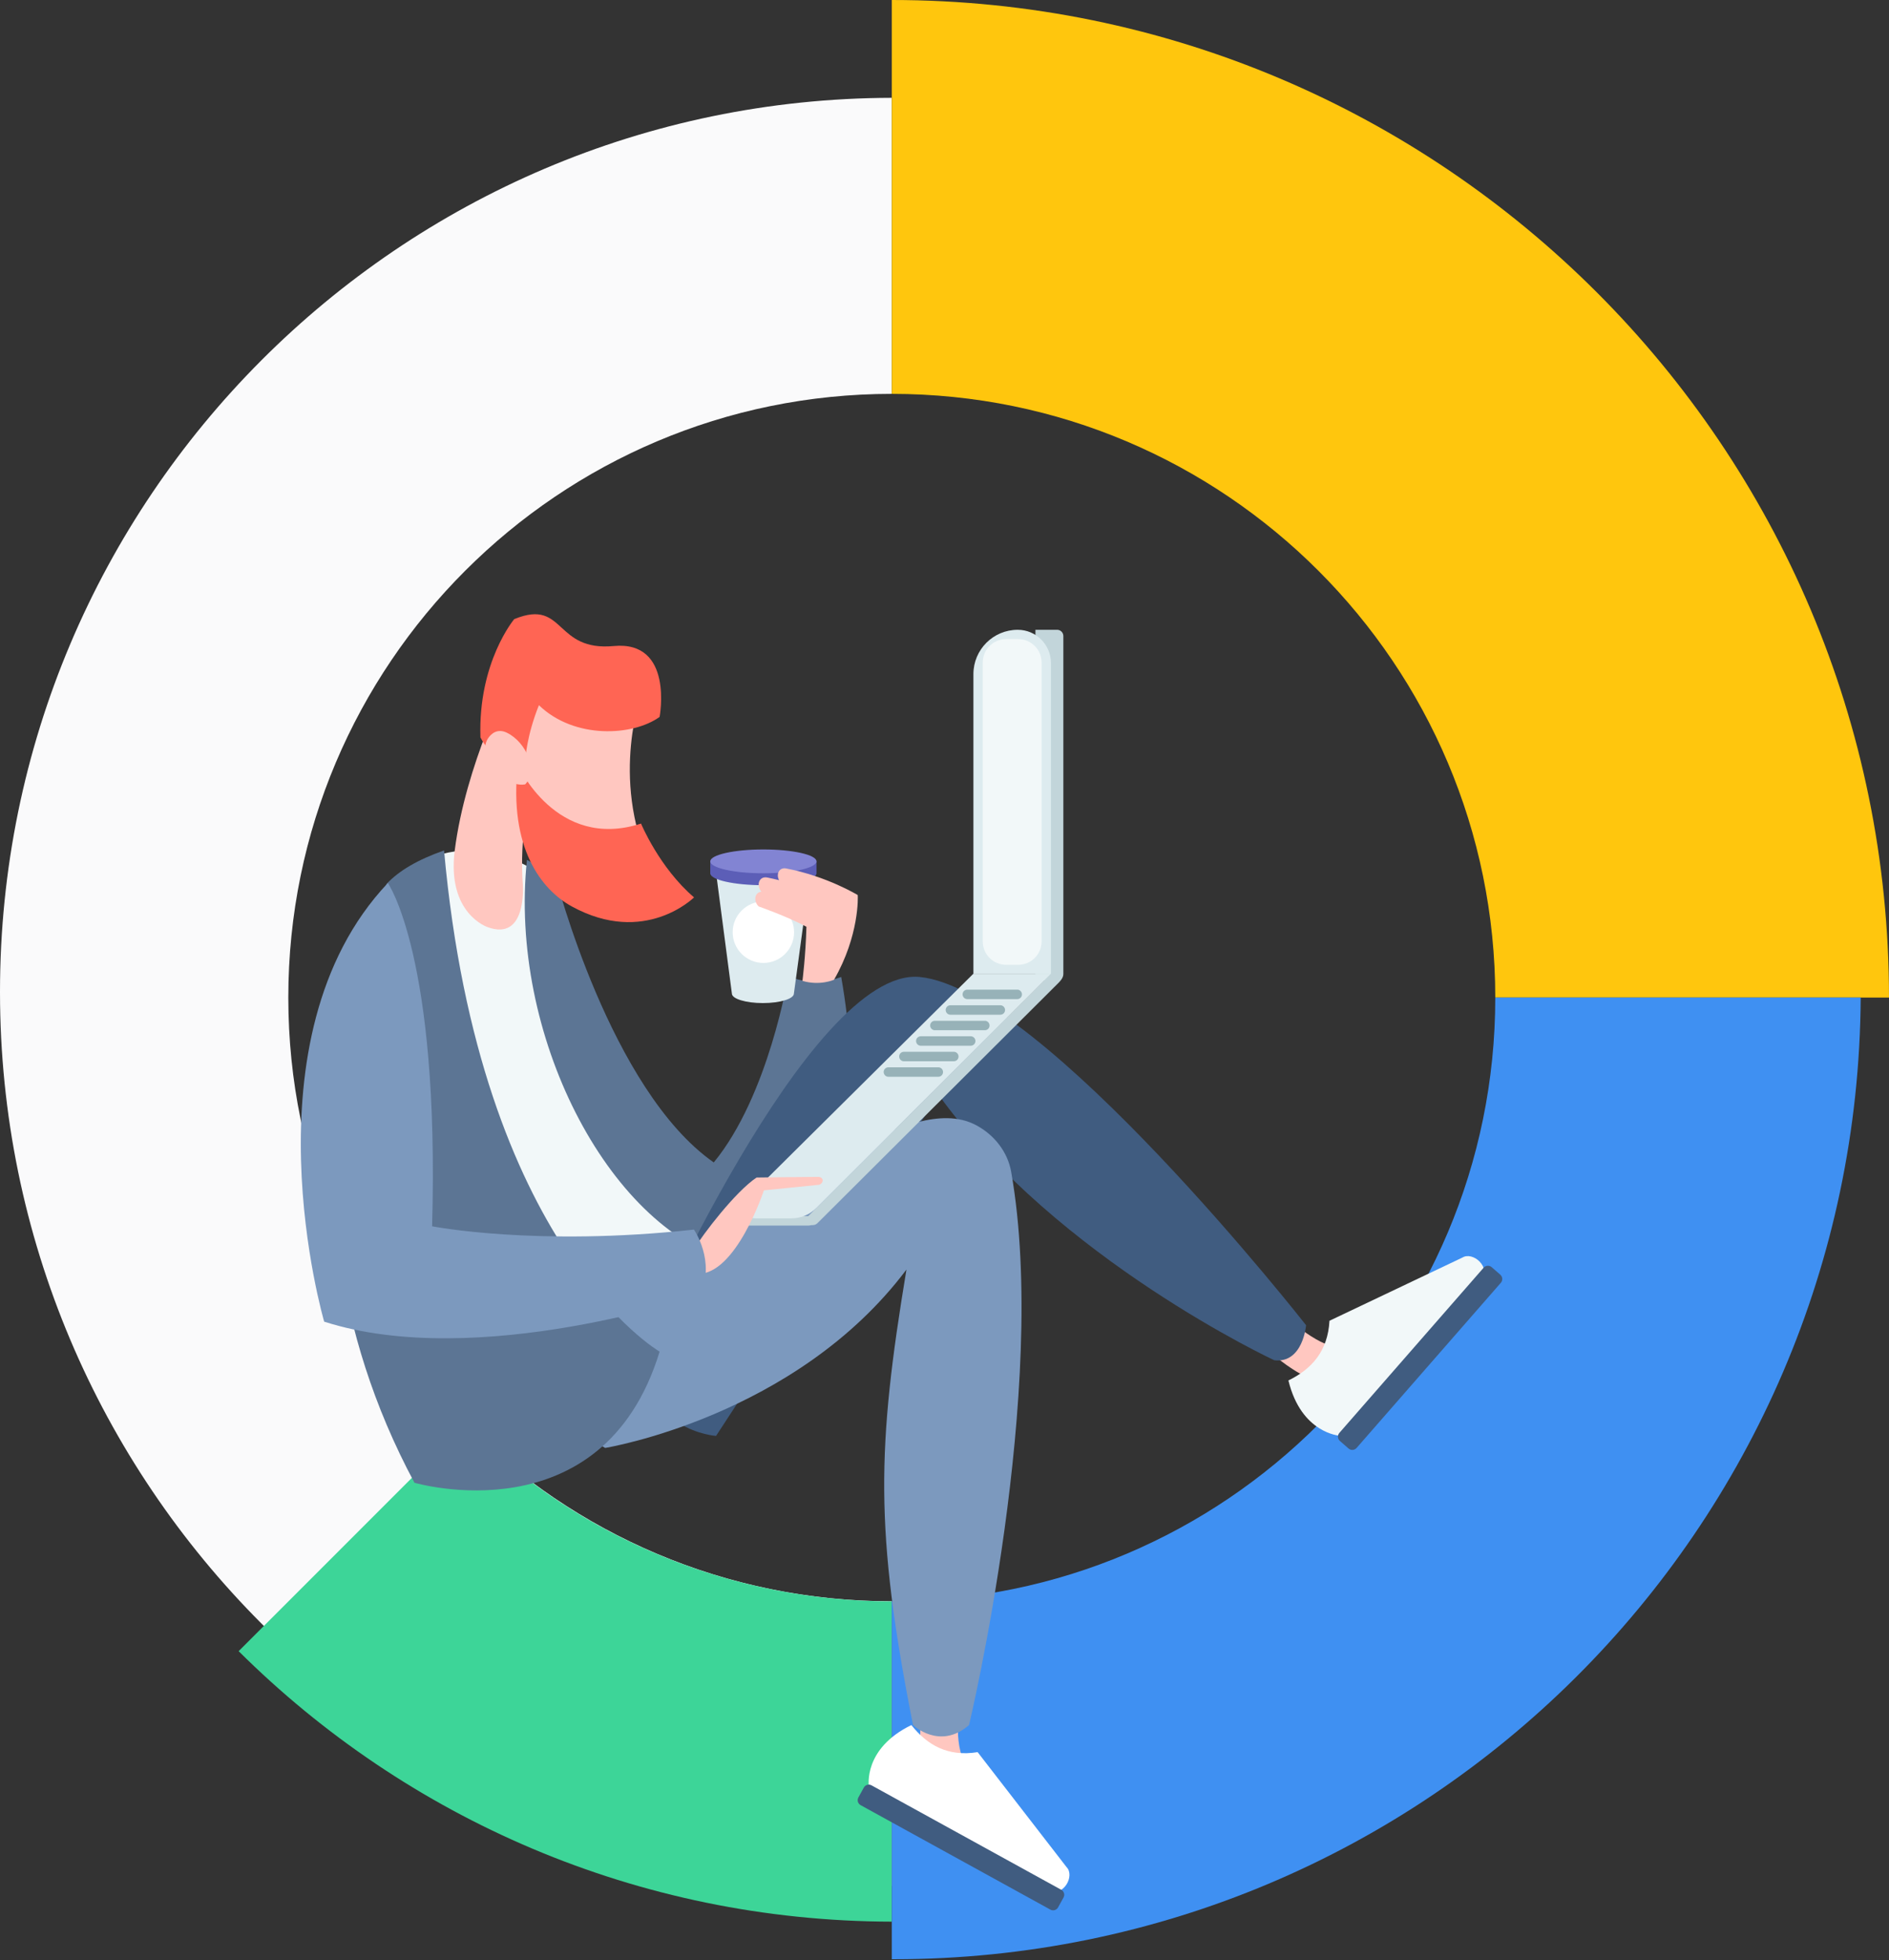 <svg width="161" height="167" viewBox="0 0 161 167" fill="none" xmlns="http://www.w3.org/2000/svg">
<rect x="0" y="0" width="161" height="167" fill="#333333" stroke="none"/>
<path fill-rule="evenodd" clip-rule="evenodd" d="M76.008 8.334V33.557C47.62 33.557 24.573 56.604 24.573 84.992C24.573 113.38 47.62 136.427 76.008 136.427V160.682C34.043 160.592 0 126.494 0 84.508C0 42.522 34.043 8.424 76.008 8.334Z" fill="#FAFAFB"/>
<path fill-rule="evenodd" clip-rule="evenodd" d="M20.34 140.677L39.638 121.379C49.675 131.415 62.842 136.434 76.008 136.434V163.722C54.299 163.678 34.629 154.881 20.34 140.677Z" fill="#3DD598"/>
<path fill-rule="evenodd" clip-rule="evenodd" d="M76.008 0C122.916 0 161 38.084 161 84.992H127.443C127.443 56.604 104.395 33.557 76.008 33.557V0Z" fill="#FFC60D"/>
<path fill-rule="evenodd" clip-rule="evenodd" d="M158.588 84.992C158.328 130.256 121.499 166.924 76.174 166.924C76.119 166.924 76.063 166.923 76.008 166.923V136.427C104.395 136.427 127.443 113.379 127.443 84.992H158.588Z" fill="#3F90F2"/>
<path fill-rule="evenodd" clip-rule="evenodd" d="M32.966 75.665C32.966 75.665 38.484 68.992 46.698 74.895C46.698 74.895 47.913 83.824 53.755 94.298C55.987 98.299 58.192 97.984 58.491 99.431C59.016 101.971 60.32 102.108 62.176 103.621C62.176 103.621 63.017 124.555 42.468 123.272C42.468 123.272 22.955 102.232 32.966 75.665Z" fill="#F2F8F9"/>
<path fill-rule="evenodd" clip-rule="evenodd" d="M47.328 74.632L44.913 73.258C43.343 88.106 51.795 104.478 62.18 107.43C63.81 107.187 65.202 106.586 65.862 105.277C66.355 105.189 66.891 105.042 67.474 104.823C67.474 104.823 74.832 101.001 71.696 83.234C71.696 83.234 69.469 84.203 67.181 83.15C67.181 83.15 65.537 93.319 60.834 99.038C51.993 92.866 47.328 74.632 47.328 74.632Z" fill="#5C7594"/>
<path fill-rule="evenodd" clip-rule="evenodd" d="M109.649 112.146C109.649 112.146 111.855 114.498 114.292 114.9C114.292 114.9 113.685 117.391 111.032 117.146C111.032 117.146 109.759 116.571 107.678 114.714L109.649 112.146Z" fill="#FFC7C0"/>
<path fill-rule="evenodd" clip-rule="evenodd" d="M54.714 114.893C54.714 114.893 68.974 82.307 78.399 83.238C88.857 84.271 111.317 112.905 111.317 112.905C111.317 112.905 111.057 116.172 108.61 115.894C108.61 115.894 90.09 107.276 80.001 93.281L61.029 122.339C61.029 122.339 54.738 121.931 54.714 114.893Z" fill="#405C80"/>
<path fill-rule="evenodd" clip-rule="evenodd" d="M47.723 60.537C47.723 60.537 43.95 67.046 44.565 75.427C44.565 75.427 44.918 80.238 41.549 78.986C41.549 78.986 38.075 77.842 38.757 72.457C39.686 65.133 43.428 57.885 43.428 57.885L47.723 60.537Z" fill="#FFC7C0"/>
<path fill-rule="evenodd" clip-rule="evenodd" d="M45.142 55.71C45.142 55.71 49.076 59.602 54.733 58.916C54.733 58.916 51.955 66.176 55.422 73.779C48.407 76.978 41.489 71.224 45.142 55.71Z" fill="#FFC7C0"/>
<path fill-rule="evenodd" clip-rule="evenodd" d="M81.91 144.727C81.91 144.727 81.157 147.863 82.16 150.12C82.16 150.12 79.746 150.982 78.492 148.631C78.492 148.631 78.272 147.251 78.68 144.492L81.91 144.727Z" fill="#FFC7C0"/>
<path fill-rule="evenodd" clip-rule="evenodd" d="M109.812 117.613C111.806 116.636 113.171 115.112 113.312 112.527L124.649 107.139C125.476 106.622 127.158 107.838 126.31 109.359L114.19 122.322C114.19 122.322 110.908 122.142 109.812 117.613Z" fill="#F2F8F9"/>
<path fill-rule="evenodd" clip-rule="evenodd" d="M114.154 122.081C113.978 122.283 113.998 122.592 114.201 122.768L114.935 123.41C115.138 123.587 115.446 123.566 115.623 123.364L127.918 109.291C128.095 109.089 128.074 108.78 127.872 108.603L127.138 107.962C126.935 107.785 126.627 107.805 126.45 108.008L114.154 122.081Z" fill="#405C80"/>
<path fill-rule="evenodd" clip-rule="evenodd" d="M43.864 52.755L43.841 52.732C43.841 52.732 40.738 56.39 40.948 62.828C41.757 64.372 43.107 65.198 44.788 64.604C44.788 64.604 44.887 62.686 45.932 60.082C48.979 63.024 53.991 62.699 56.219 61.078C56.219 61.078 57.452 54.559 52.306 55.041C49.82 55.274 48.778 54.317 47.862 53.477C46.9 52.594 46.078 51.84 43.869 52.732C43.867 52.74 43.866 52.748 43.864 52.755Z" fill="#FF6554"/>
<path fill-rule="evenodd" clip-rule="evenodd" d="M44.133 65.171C44.133 65.171 47.397 72.51 54.635 70.166C54.635 70.166 56.192 73.927 59.154 76.456C59.154 76.456 54.955 80.637 48.727 77.223C46.17 75.822 43.344 72.259 44.133 65.171Z" fill="#FF6554"/>
<path fill-rule="evenodd" clip-rule="evenodd" d="M48.202 114.146C46.852 119.212 48.995 121.941 51.576 123.362C51.576 123.362 67.822 120.728 77.257 108.165C74.751 123.278 74.525 130.356 77.817 146.974C77.817 146.974 80.085 149.147 82.592 146.974C82.592 146.974 89.452 118.275 86.181 99.83C85.879 98.121 84.727 96.681 83.196 95.865C81.664 95.049 79.923 95.179 78.239 95.597C69.958 97.652 48.202 114.146 48.202 114.146Z" fill="#7C99BE"/>
<path fill-rule="evenodd" clip-rule="evenodd" d="M32.96 75.296C32.96 75.296 21.126 99.866 35.324 126.328C35.324 126.328 51.368 131.039 56.219 115.156C56.219 115.156 40.899 106.339 37.847 72.457C35.6 73.241 33.997 74.193 32.96 75.296Z" fill="#5C7594"/>
<path fill-rule="evenodd" clip-rule="evenodd" d="M62.349 103.61L69.691 103.61C69.691 104.057 69.328 104.42 68.881 104.42H63.158C62.711 104.42 62.349 104.057 62.349 103.61V103.61Z" fill="#C2D5DA"/>
<path fill-rule="evenodd" clip-rule="evenodd" d="M90.169 83.785L69.673 104.211C69.448 104.435 69.084 104.434 68.86 104.209C68.752 104.102 68.692 103.956 68.692 103.804L88.972 83.523H88.25V53.657H90.1C90.392 53.657 90.629 53.894 90.629 54.186V82.995C90.629 83.35 90.282 83.674 90.169 83.785Z" fill="#C2D5DA"/>
<path fill-rule="evenodd" clip-rule="evenodd" d="M89.572 56.489C89.572 54.925 88.304 53.657 86.74 53.657C84.655 53.657 82.964 55.348 82.964 57.433V82.956H89.572V56.489Z" fill="#DDEBEF"/>
<path fill-rule="evenodd" clip-rule="evenodd" d="M88.779 56.45C88.779 55.345 87.883 54.45 86.779 54.45H85.757C84.653 54.45 83.757 55.345 83.757 56.45V80.202C83.757 81.306 84.653 82.202 85.757 82.202H86.779C87.883 82.202 88.779 81.306 88.779 80.202V56.45Z" fill="#F2F8F9"/>
<path fill-rule="evenodd" clip-rule="evenodd" d="M69.57 102.926C69.008 103.488 68.245 103.803 67.451 103.803H64.374C63.481 103.803 63.036 102.722 63.67 102.093L82.964 82.955H89.572L69.57 102.926Z" fill="#DDEBEF"/>
<path fill-rule="evenodd" clip-rule="evenodd" d="M86.7 85.123C86.807 85.123 86.91 85.081 86.986 85.004C87.239 84.75 87.058 84.316 86.7 84.316H82.444C82.337 84.316 82.234 84.359 82.158 84.435C81.904 84.689 82.085 85.123 82.444 85.123H86.7ZM85.259 86.453C85.367 86.453 85.469 86.41 85.545 86.334C85.798 86.08 85.618 85.646 85.259 85.646H81.003C80.896 85.646 80.793 85.689 80.718 85.765C80.464 86.019 80.644 86.453 81.003 86.453H85.259ZM84.224 87.656C84.148 87.732 84.045 87.775 83.938 87.775H79.682C79.323 87.775 79.142 87.341 79.396 87.086C79.472 87.01 79.575 86.968 79.682 86.968H83.938C84.296 86.968 84.477 87.401 84.224 87.656ZM82.735 89.096C82.842 89.096 82.945 89.053 83.021 88.977C83.274 88.723 83.094 88.289 82.735 88.289H78.479C78.372 88.289 78.269 88.332 78.193 88.408C77.94 88.662 78.12 89.096 78.479 89.096H82.735ZM81.581 90.299C81.505 90.375 81.402 90.418 81.295 90.418H77.039C76.68 90.418 76.499 89.984 76.753 89.729C76.829 89.653 76.932 89.611 77.039 89.611H81.295C81.654 89.611 81.834 90.044 81.581 90.299ZM79.973 91.739C80.081 91.739 80.183 91.696 80.259 91.62C80.512 91.366 80.332 90.932 79.973 90.932H75.717C75.61 90.932 75.507 90.975 75.432 91.051C75.178 91.305 75.358 91.739 75.717 91.739H79.973Z" fill="#97B2B8"/>
<path fill-rule="evenodd" clip-rule="evenodd" d="M59.153 106.417C59.886 105.185 62.683 101.52 64.485 100.324C64.485 100.324 69.745 100.26 69.79 100.268C70.325 100.363 70.121 100.891 69.787 100.945L65.109 101.417C65.109 101.417 62.712 108.686 59.417 108.524L59.153 106.417Z" fill="#FFC7C0"/>
<path fill-rule="evenodd" clip-rule="evenodd" d="M33.057 75.233C33.057 75.233 37.478 81.485 36.828 104.478C36.828 104.478 45.693 106.228 59.145 104.76C59.145 104.76 61.018 107.459 59.667 110.326C59.667 110.326 40.747 116.806 27.629 112.603C27.629 112.603 20.56 88.449 33.057 75.233Z" fill="#7C99BE"/>
<path fill-rule="evenodd" clip-rule="evenodd" d="M77.677 146.974C79.04 148.693 80.799 149.689 83.324 149.28L90.914 159.089C91.588 159.778 90.769 161.658 89.122 161.159L74.055 152.193C74.055 152.193 73.536 148.986 77.677 146.974Z" fill="white"/>
<path fill-rule="evenodd" clip-rule="evenodd" d="M74.279 152.108C74.046 151.979 73.753 152.064 73.625 152.297L73.16 153.141C73.032 153.374 73.117 153.667 73.35 153.796L89.526 162.698C89.759 162.826 90.052 162.741 90.18 162.508L90.645 161.664C90.773 161.432 90.688 161.138 90.455 161.01L74.279 152.108Z" fill="#405C80"/>
<path fill-rule="evenodd" clip-rule="evenodd" d="M44.76 66.827C43.78 67.018 42.003 66.165 41.436 64.328C41.289 63.849 41.318 63.334 41.59 62.914C41.87 62.485 42.416 62.045 43.2 62.426C44.885 63.245 45.876 65.682 44.76 66.827Z" fill="#FFC7C0"/>
<path fill-rule="evenodd" clip-rule="evenodd" d="M61.038 74.413C61.032 74.392 61.029 74.371 61.029 74.35C61.029 73.819 62.837 73.387 65.063 73.387C67.29 73.387 69.097 73.819 69.097 74.35C69.097 74.406 69.078 74.46 69.039 74.513C69.039 74.513 67.664 84.641 67.664 84.653C67.664 85.098 66.48 85.46 65.022 85.46C63.563 85.46 62.379 85.098 62.379 84.653C62.379 84.606 61.038 74.413 61.038 74.413Z" fill="#DDEBEF"/>
<path fill-rule="evenodd" clip-rule="evenodd" d="M69.59 74.403C69.59 74.963 67.562 75.418 65.063 75.418C62.565 75.418 60.537 74.963 60.537 74.403L60.537 73.387H69.59V74.403H69.59Z" fill="#5C5EB7"/>
<path fill-rule="evenodd" clip-rule="evenodd" d="M65.063 72.372C67.562 72.372 69.59 72.827 69.59 73.387C69.59 73.948 67.562 74.403 65.063 74.403C62.565 74.403 60.537 73.948 60.537 73.387C60.537 72.827 62.565 72.372 65.063 72.372Z" fill="#8284D3"/>
<path fill-rule="evenodd" clip-rule="evenodd" d="M65.063 76.807C66.507 76.807 67.68 77.98 67.68 79.424C67.68 80.868 66.507 82.041 65.063 82.041C63.619 82.041 62.446 80.868 62.446 79.424C62.446 77.98 63.619 76.807 65.063 76.807Z" fill="white"/>
<path fill-rule="evenodd" clip-rule="evenodd" d="M66.401 74.991C66.131 74.481 66.398 73.875 67.008 73.992C70.49 74.659 73.103 76.257 73.103 76.257C73.126 76.364 73.252 79.711 71.084 83.473C71.084 83.473 69.893 84.011 68.393 83.57C68.393 83.57 68.665 81.457 68.732 78.959C67.074 78.071 64.657 77.226 64.657 77.226C64.182 76.747 64.337 76.012 64.894 75.976C64.428 75.43 64.688 74.629 65.39 74.763C65.734 74.829 66.071 74.906 66.401 74.991Z" fill="#FFC7C0"/>
</svg>
